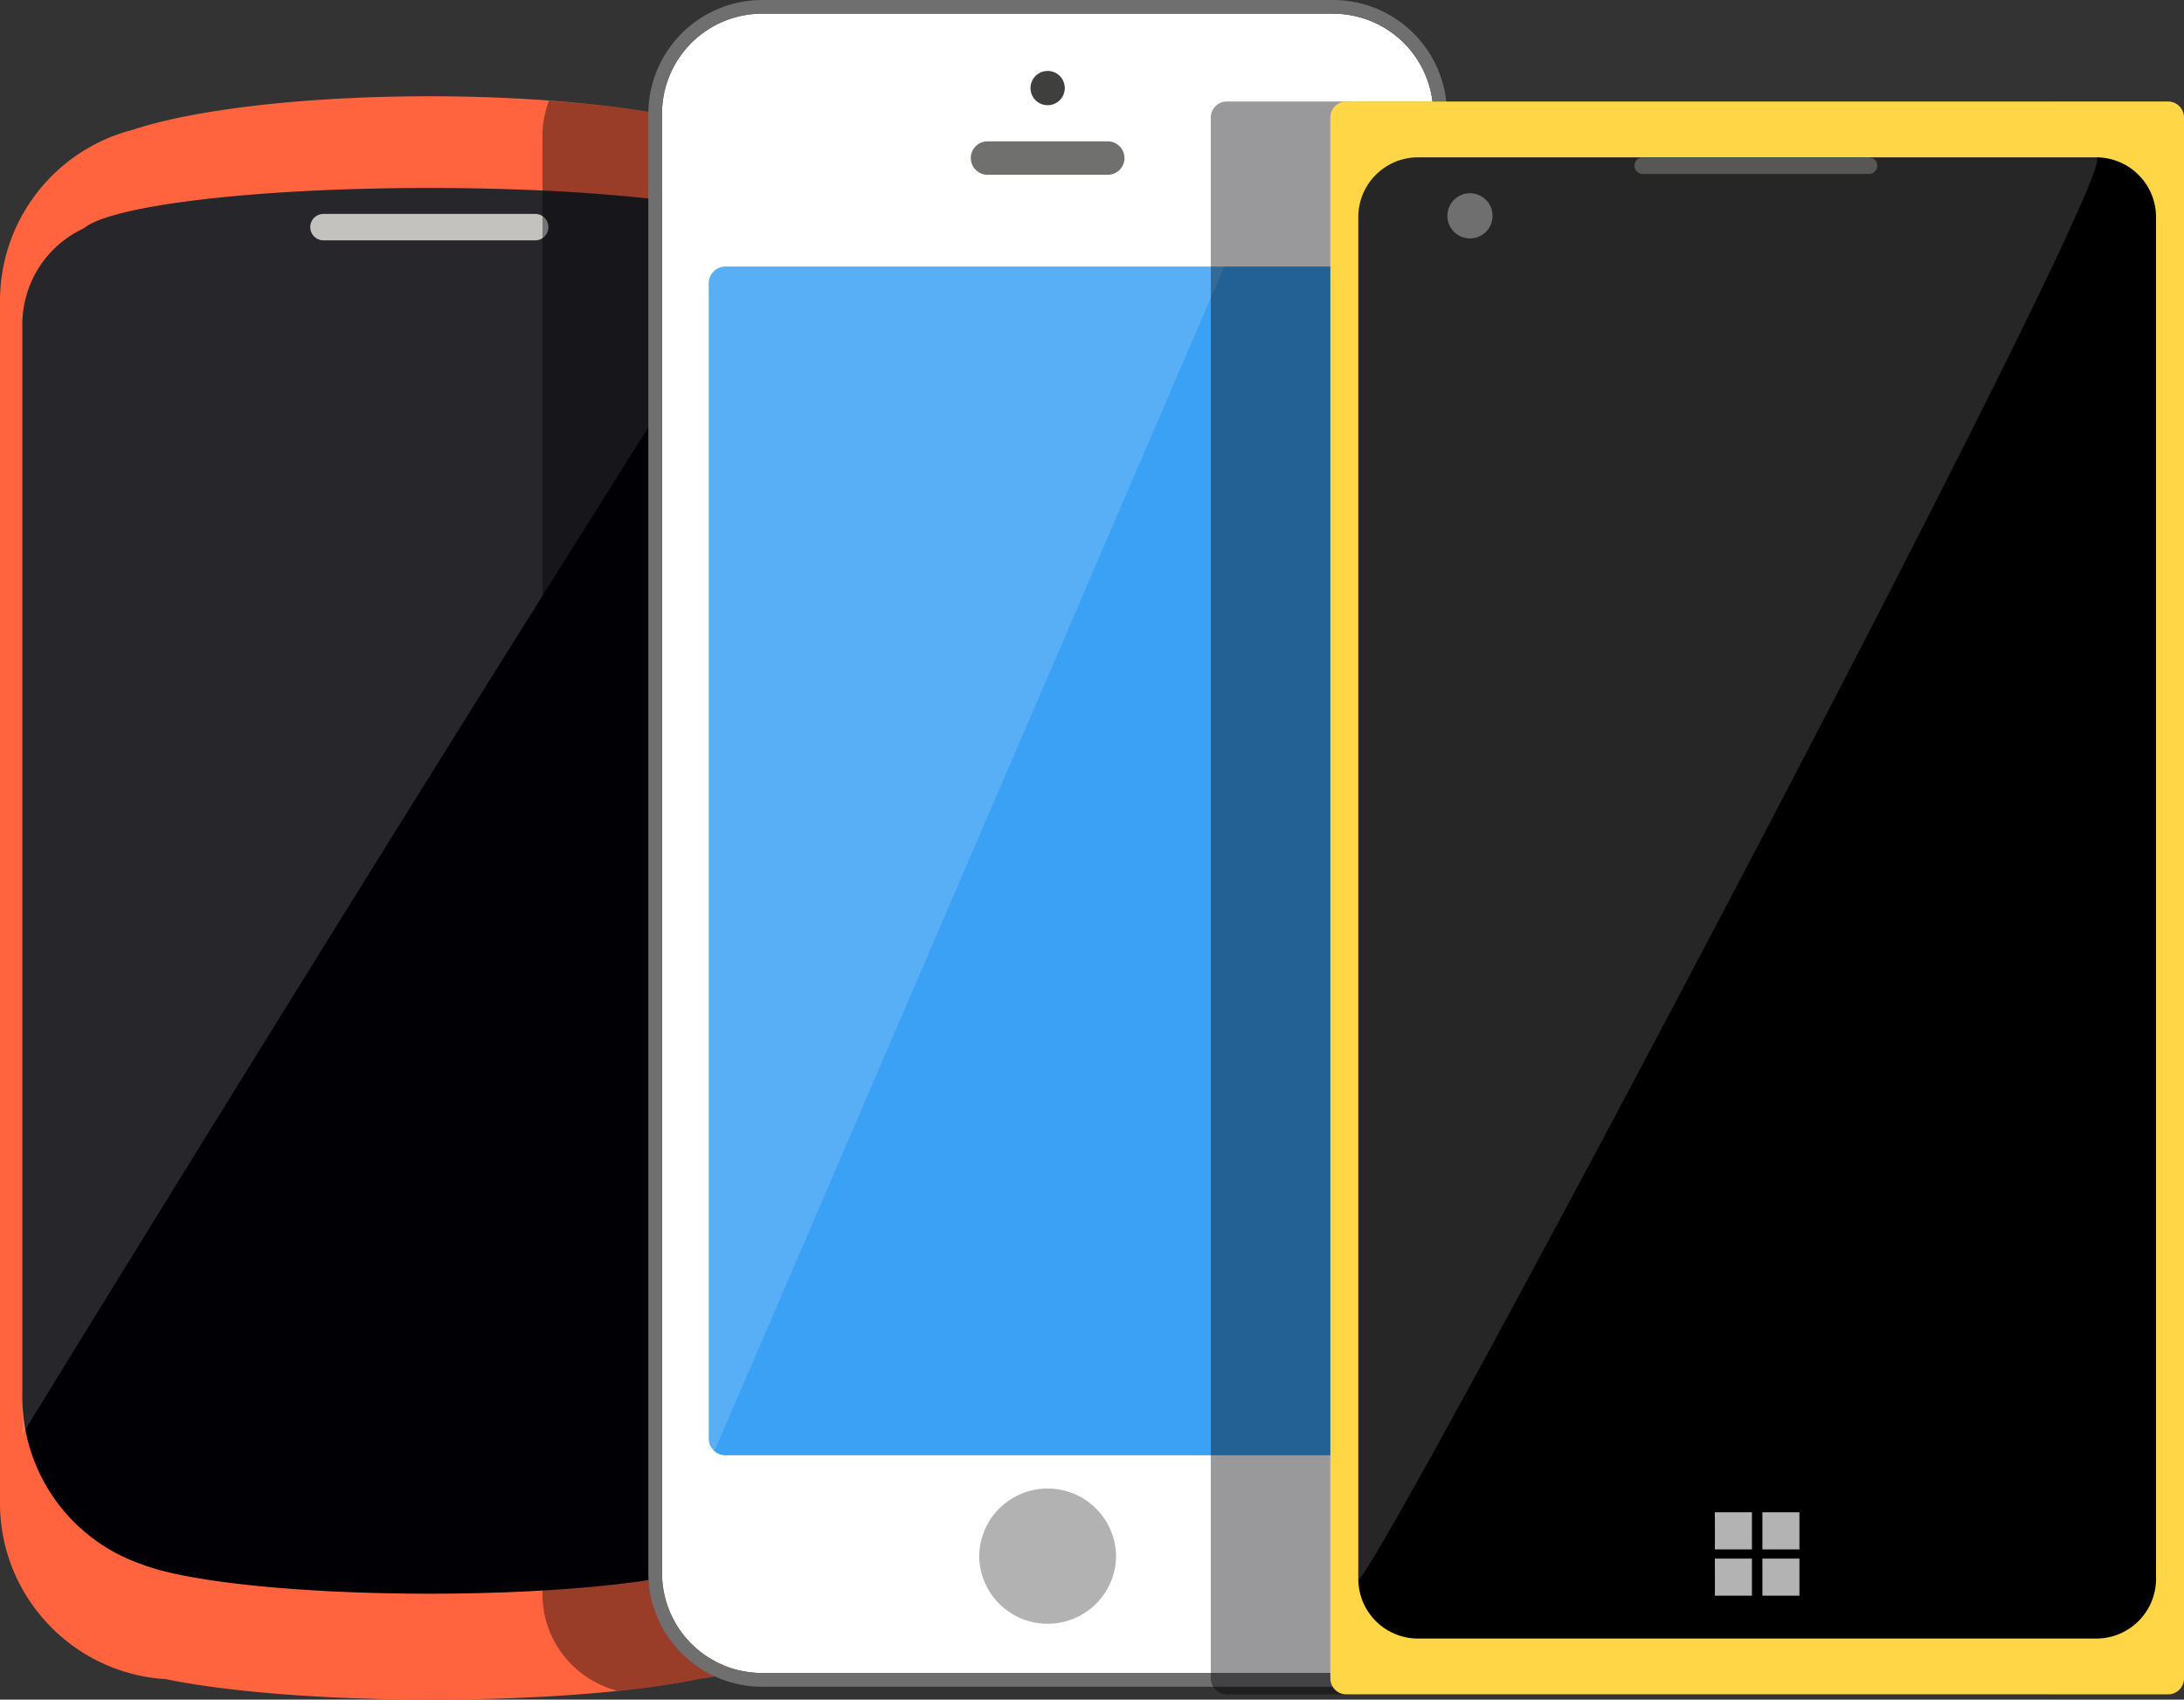 <svg xmlns="http://www.w3.org/2000/svg" width="111.736" height="86.957" viewBox="0 0 111.736 86.957"><rect x="0" y="0" width="111.736" height="86.957" fill="#333333" stroke="none"/><path fill="#FF643F" d="M37.145 6.646c-3.093-1.03-8.734-1.72-15.177-1.72-6.45 0-12.088.688-15.183 1.717A9.037 9.037 0 0 0 0 15.395V76.9c0 4.8 3.75 8.72 8.474 9.007 3.075.637 8.027 1.05 13.61 1.05 5.672 0 10.692-.424 13.756-1.08a9.026 9.026 0 0 0 8.093-8.978V15.394a9.032 9.032 0 0 0-6.788-8.75z"/><path fill="#010005" d="M39.633 11.678c-1.396-1.17-8.774-2.06-17.665-2.06-8.896 0-16.272.89-17.67 2.06a5.42 5.42 0 0 0-3.153 4.925v54.884a9.03 9.03 0 0 0 6.053 8.525c2.208.89 7.984 1.525 14.77 1.525 6.78 0 12.558-.637 14.765-1.525a9.03 9.03 0 0 0 6.056-8.526V16.603a5.423 5.423 0 0 0-3.157-4.925z"/><path fill="#B8B7B4" d="M28.057 11.618c0 .377-.3.68-.676.68H16.55a.675.675 0 0 1-.676-.68c0-.372.3-.673.676-.673h10.83c.376 0 .677.3.677.673z"/><path opacity=".15" fill="#FFF" d="M39.633 11.678c-1.396-1.17-8.774-2.06-17.665-2.06-8.896 0-16.272.89-17.67 2.06a5.42 5.42 0 0 0-3.153 4.925v56.784s22.283-36.317 38.488-61.71z"/><path opacity=".4" fill="#010005" d="M37.145 6.646c-2.06-.688-5.258-1.214-9.06-1.494-.204.55-.33 1.14-.33 1.76v74.654c0 2.387 1.637 4.373 3.844 4.943 1.644-.172 3.082-.386 4.24-.635a9.026 9.026 0 0 0 8.092-8.977V15.395a9.03 9.03 0 0 0-6.787-8.75z"/><path fill="#FFF" d="M73.328 80.476a5.123 5.123 0 0 1-5.125 5.12h-29.21a5.12 5.12 0 0 1-5.123-5.12V5.82A5.122 5.122 0 0 1 38.992.7h29.21a5.125 5.125 0 0 1 5.126 5.12v74.656z"/><path fill="#706F6F" d="M68.203.7a5.125 5.125 0 0 1 5.125 5.12v74.655a5.123 5.123 0 0 1-5.125 5.12h-29.21a5.12 5.12 0 0 1-5.123-5.12V5.82A5.122 5.122 0 0 1 38.992.7h29.21m0-.7h-29.21a5.828 5.828 0 0 0-5.822 5.82v74.655c0 3.21 2.612 5.82 5.822 5.82h29.21c3.212 0 5.826-2.61 5.826-5.82V5.82A5.83 5.83 0 0 0 68.203 0z"/><path fill="#3BA1F4" d="M70.936 73.6a.854.854 0 0 1-.854.854H37.115a.855.855 0 0 1-.855-.855V14.493c0-.474.382-.855.855-.855H70.08c.473 0 .855.38.855.854V73.6z"/><path fill="#B2B2B2" d="M57.1 79.574c0 1.938-1.566 3.5-3.5 3.5a3.497 3.497 0 0 1-3.503-3.5 3.502 3.502 0 0 1 7.002 0z"/><path fill="#1D1D1B" d="M54.475 4.506a.876.876 0 1 1-1.753 0 .876.876 0 0 1 1.753 0z"/><path fill="#575756" d="M57.53 8.088a.858.858 0 0 1-.86.855h-6.145a.856.856 0 0 1-.857-.855c0-.474.385-.857.857-.857h6.144a.86.86 0 0 1 .86.858z"/><path opacity=".15" fill="#FFF" d="M33.87 80.476V5.82A5.122 5.122 0 0 1 38.992.7h29.21L33.87 80.476z"/><path opacity=".4" fill="#010005" d="M104.802 5.193H62.765a.817.817 0 0 0-.818.816v79.86c0 .45.365.816.818.816h42.037a.814.814 0 0 0 .815-.815V6.01a.816.816 0 0 0-.815-.817z"/><path fill="#FFD645" d="M111.736 85.872c0 .45-.366.815-.818.815H68.88a.816.816 0 0 1-.817-.815V6.01c0-.45.365-.816.818-.816h42.038c.452 0 .818.367.818.816v79.862z"/><path d="M110.308 80.77a3.064 3.064 0 0 1-3.06 3.063H72.554a3.06 3.06 0 0 1-3.062-3.062V11.11a3.06 3.06 0 0 1 3.062-3.06h34.692a3.06 3.06 0 0 1 3.06 3.06v69.66z"/><path opacity=".15" fill="#FFF" d="M69.493 80.77V11.11a3.06 3.06 0 0 1 3.062-3.06h34.692c1.688.002-37.754 74.41-37.754 72.72z"/><path fill="#575756" d="M96.04 8.475c0 .235-.188.425-.425.425H84.048a.425.425 0 0 1-.426-.425c0-.233.192-.423.426-.423h11.567c.237 0 .426.19.426.423z"/><circle fill="#706F6F" cx="75.205" cy="11.043" r="1.156"/><g fill="#FFF"><path opacity=".7" d="M87.735 77.373h1.896v1.896h-1.895zM90.166 77.373h1.895v1.896h-1.894zM87.735 79.742h1.896v1.896h-1.895zM90.166 79.742h1.895v1.896h-1.894z"/></g></svg>